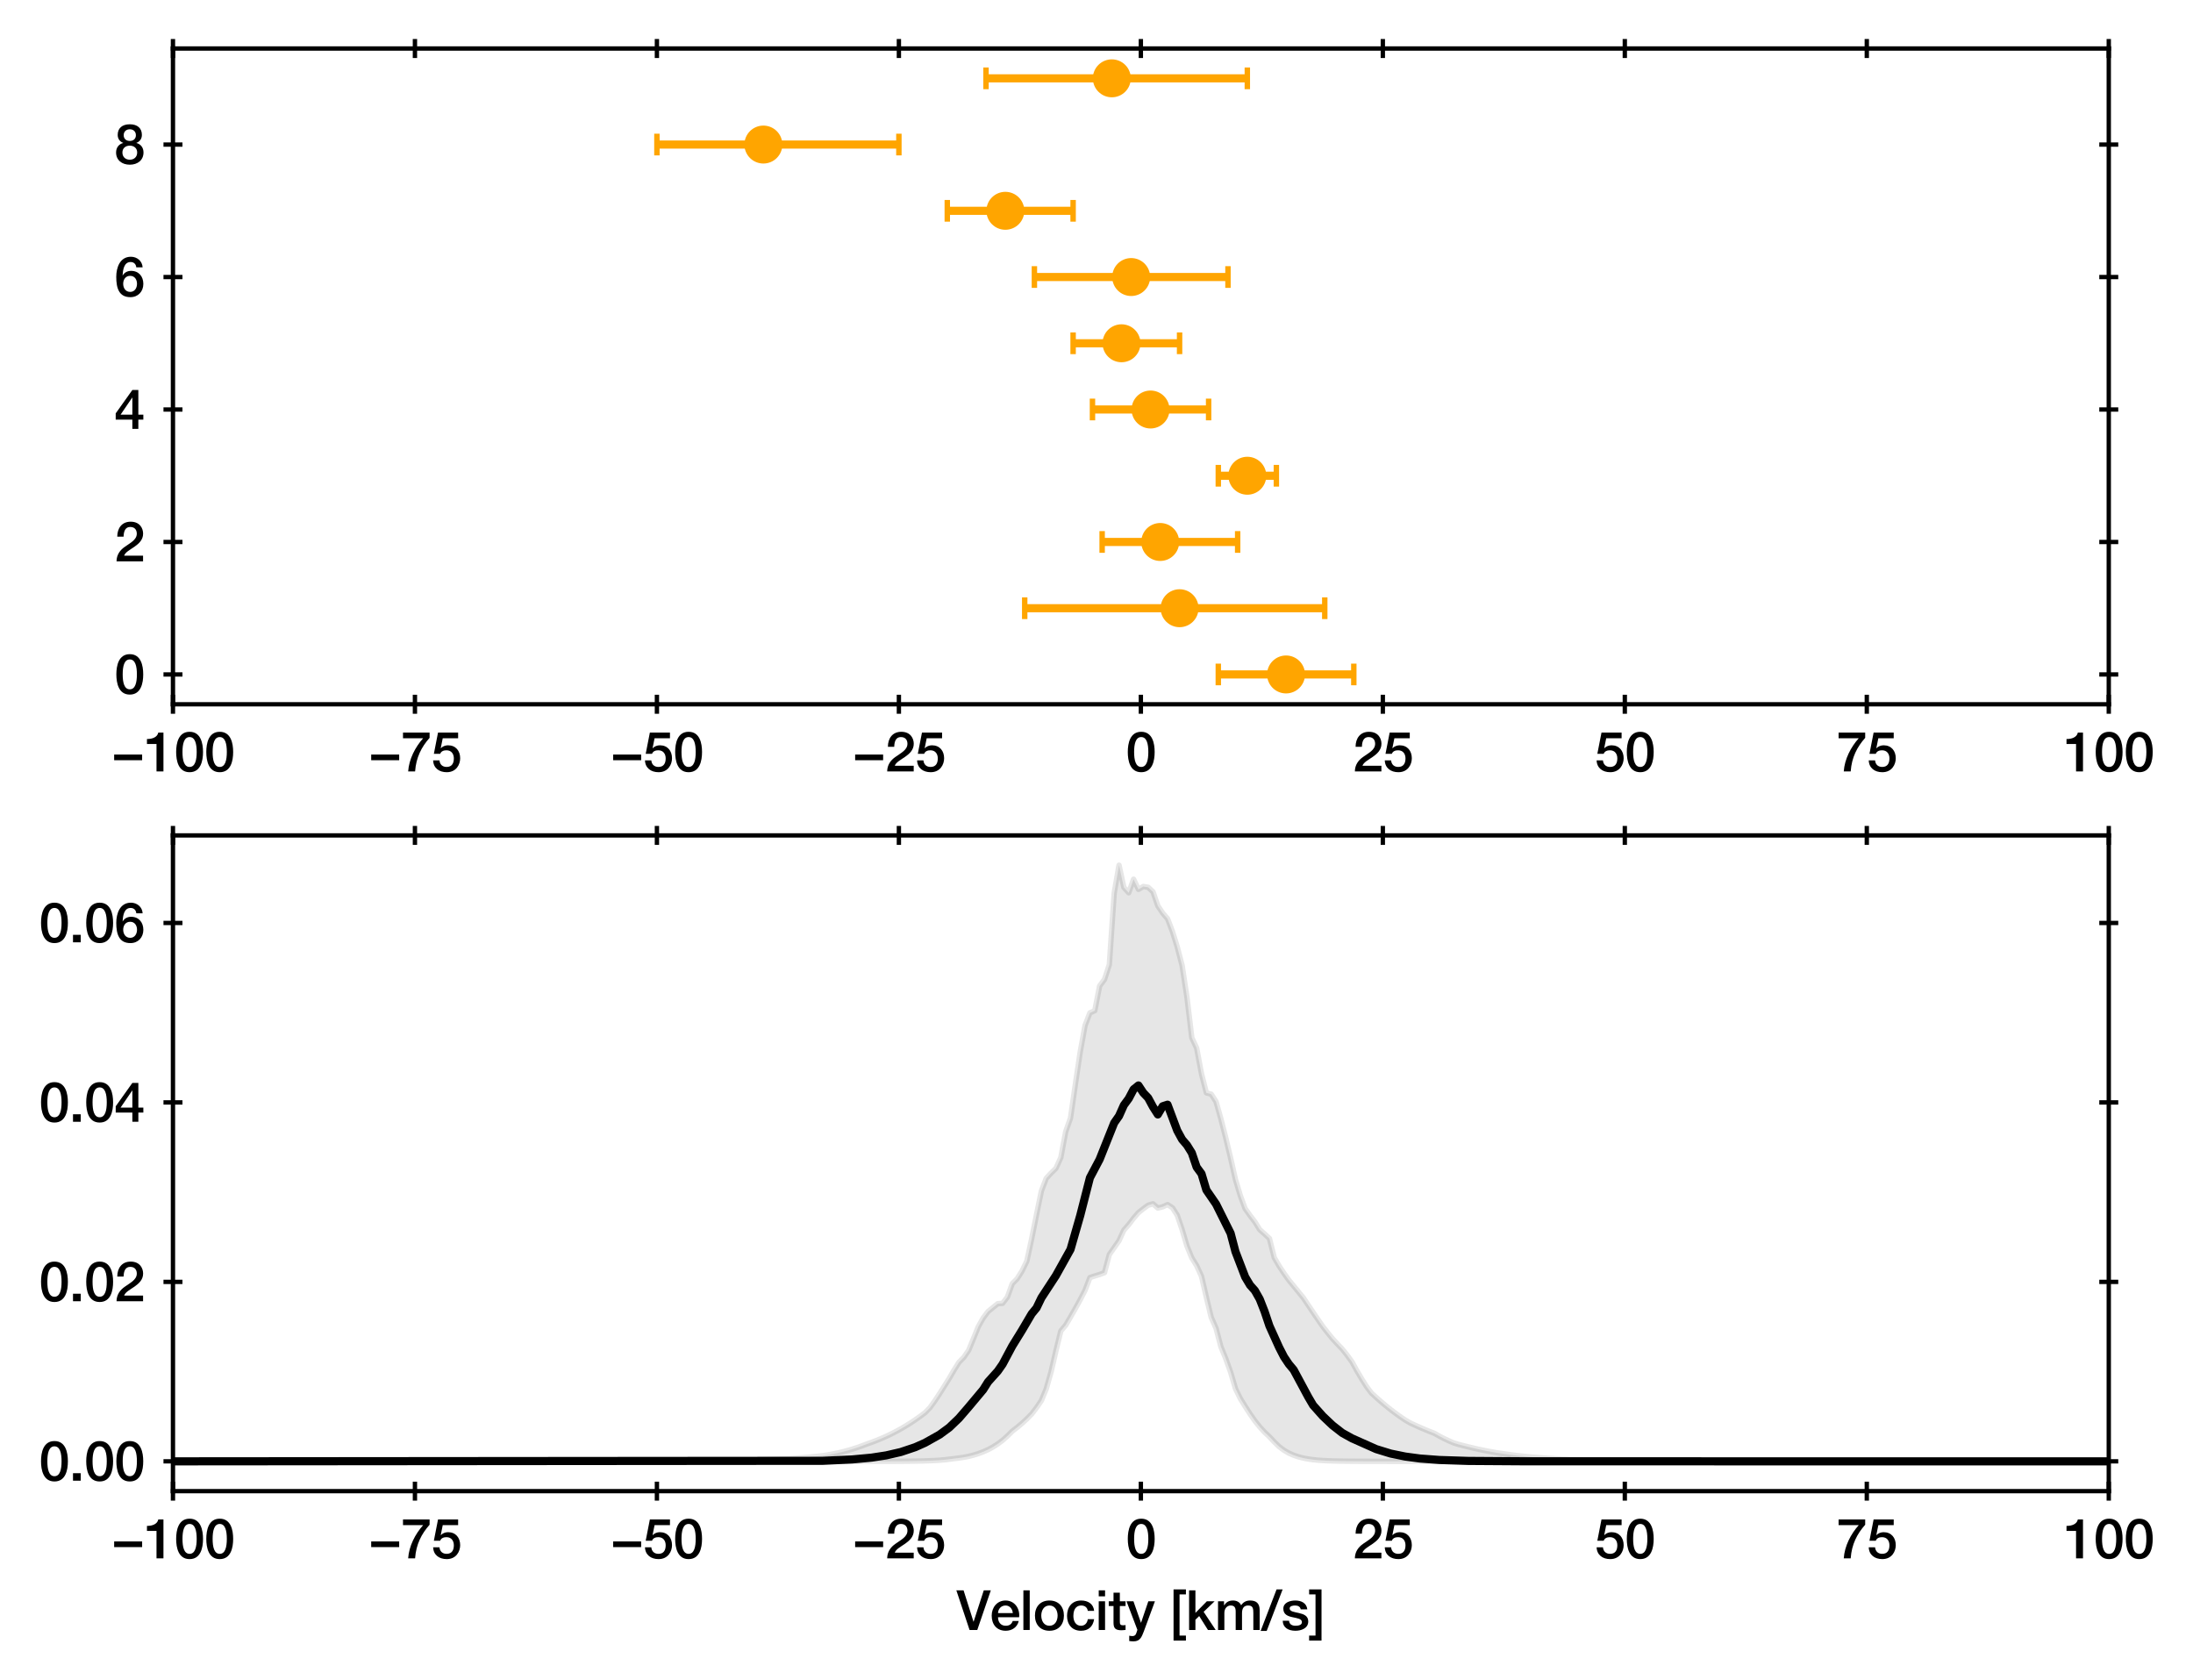 <?xml version="1.0" encoding="utf-8" standalone="no"?>
<!DOCTYPE svg PUBLIC "-//W3C//DTD SVG 1.1//EN"
  "http://www.w3.org/Graphics/SVG/1.1/DTD/svg11.dtd">
<svg height="309.921pt" version="1.1" viewBox="0 0 404.567 309.921" width="404.567pt" xmlns="http://www.w3.org/2000/svg" xmlns:xlink="http://www.w3.org/1999/xlink">
 <defs>
  <style type="text/css">*{stroke-linecap:butt;stroke-linejoin:round;}</style>
 </defs>
 <g id="figure_1">
  <g id="patch_1">
   <path d="M 0 309.921 
L 404.567 309.921 
L 404.567 0 
L 0 0 
z
" style="fill:#ffffff;"/>
  </g>
  <g id="axes_1">
   <g id="patch_2">
    <path d="M 31.908 129.91 
L 389.028 129.91 
L 389.028 8.95 
L 31.908 8.95 
z
" style="fill:#ffffff;"/>
   </g>
   <g id="matplotlib.axis_1">
    <g id="xtick_1">
     <g id="line2d_1">
      <defs>
       <path d="M 0 1.75 
L 0 -1.75 
" id="mb18664a574" style="stroke:#000000;stroke-width:0.8;"/>
      </defs>
      <g>
       <use style="stroke:#000000;stroke-width:0.8;" x="31.908" xlink:href="#mb18664a574" y="129.91"/>
      </g>
     </g>
     <g id="line2d_2">
      <g>
       <use style="stroke:#000000;stroke-width:0.8;" x="31.908" xlink:href="#mb18664a574" y="8.95"/>
      </g>
     </g>
     <g id="text_1">
      <!-- −100 -->
      <g transform="translate(20.569 142.301)scale(0.1 -0.1)">
       <defs>
        <path d="M 3533 1293 
L 3533 1946 
L 307 1946 
L 307 1293 
L 3533 1293 
z
" id="HelveticaNeue-Medium-2212" transform="scale(0.016)"/>
        <path d="M 339 3162 
L 1440 3162 
L 1440 0 
L 2240 0 
L 2240 4480 
L 1645 4480 
C 1536 3942 954 3731 339 3738 
L 339 3162 
z
" id="HelveticaNeue-Medium-31" transform="scale(0.016)"/>
        <path d="M 1779 518 
C 1139 518 960 1306 960 2240 
C 960 3174 1139 3962 1779 3962 
C 2419 3962 2598 3174 2598 2240 
C 2598 1306 2419 518 1779 518 
z
M 1779 4570 
C 493 4570 230 3258 230 2240 
C 230 1222 493 -90 1779 -90 
C 3066 -90 3328 1222 3328 2240 
C 3328 3258 3066 4570 1779 4570 
z
" id="HelveticaNeue-Medium-30" transform="scale(0.016)"/>
       </defs>
       <use xlink:href="#HelveticaNeue-Medium-2212"/>
       <use x="60" xlink:href="#HelveticaNeue-Medium-31"/>
       <use x="115.6" xlink:href="#HelveticaNeue-Medium-30"/>
       <use x="171.2" xlink:href="#HelveticaNeue-Medium-30"/>
      </g>
     </g>
    </g>
    <g id="xtick_2">
     <g id="line2d_3">
      <g>
       <use style="stroke:#000000;stroke-width:0.8;" x="76.548" xlink:href="#mb18664a574" y="129.91"/>
      </g>
     </g>
     <g id="line2d_4">
      <g>
       <use style="stroke:#000000;stroke-width:0.8;" x="76.548" xlink:href="#mb18664a574" y="8.95"/>
      </g>
     </g>
     <g id="text_2">
      <!-- −75 -->
      <g transform="translate(67.988 142.301)scale(0.1 -0.1)">
       <defs>
        <path d="M 224 3827 
L 2547 3827 
C 1626 2790 915 1414 819 0 
L 1619 0 
C 1734 1619 2355 2816 3290 3872 
L 3290 4480 
L 224 4480 
L 224 3827 
z
" id="HelveticaNeue-Medium-37" transform="scale(0.016)"/>
        <path d="M 307 2029 
L 1037 2029 
C 1152 2342 1453 2438 1760 2438 
C 2349 2438 2611 1997 2611 1504 
C 2611 960 2400 518 1779 518 
C 1306 518 998 794 954 1274 
L 224 1274 
C 256 378 928 -90 1792 -90 
C 2893 -90 3341 800 3341 1517 
C 3341 2374 2829 3014 1939 3014 
C 1638 3014 1312 2893 1114 2675 
L 1101 2688 
L 1331 3827 
L 3104 3827 
L 3104 4480 
L 787 4480 
L 307 2029 
z
" id="HelveticaNeue-Medium-35" transform="scale(0.016)"/>
       </defs>
       <use xlink:href="#HelveticaNeue-Medium-2212"/>
       <use x="60" xlink:href="#HelveticaNeue-Medium-37"/>
       <use x="115.6" xlink:href="#HelveticaNeue-Medium-35"/>
      </g>
     </g>
    </g>
    <g id="xtick_3">
     <g id="line2d_5">
      <g>
       <use style="stroke:#000000;stroke-width:0.8;" x="121.188" xlink:href="#mb18664a574" y="129.91"/>
      </g>
     </g>
     <g id="line2d_6">
      <g>
       <use style="stroke:#000000;stroke-width:0.8;" x="121.188" xlink:href="#mb18664a574" y="8.95"/>
      </g>
     </g>
     <g id="text_3">
      <!-- −50 -->
      <g transform="translate(112.628 142.301)scale(0.1 -0.1)">
       <use xlink:href="#HelveticaNeue-Medium-2212"/>
       <use x="60" xlink:href="#HelveticaNeue-Medium-35"/>
       <use x="115.6" xlink:href="#HelveticaNeue-Medium-30"/>
      </g>
     </g>
    </g>
    <g id="xtick_4">
     <g id="line2d_7">
      <g>
       <use style="stroke:#000000;stroke-width:0.8;" x="165.828" xlink:href="#mb18664a574" y="129.91"/>
      </g>
     </g>
     <g id="line2d_8">
      <g>
       <use style="stroke:#000000;stroke-width:0.8;" x="165.828" xlink:href="#mb18664a574" y="8.95"/>
      </g>
     </g>
     <g id="text_4">
      <!-- −25 -->
      <g transform="translate(157.268 142.301)scale(0.1 -0.1)">
       <defs>
        <path d="M 3309 653 
L 1126 653 
C 1254 1050 1798 1325 2317 1683 
C 2829 2042 3315 2483 3315 3194 
C 3315 3770 2970 4570 1875 4570 
C 877 4570 333 3834 333 2842 
L 1062 2842 
C 1082 3469 1254 3962 1830 3962 
C 2458 3962 2592 3488 2586 3168 
C 2573 2470 1818 2118 1235 1696 
C 634 1293 256 736 250 0 
L 3309 0 
L 3309 653 
z
" id="HelveticaNeue-Medium-32" transform="scale(0.016)"/>
       </defs>
       <use xlink:href="#HelveticaNeue-Medium-2212"/>
       <use x="60" xlink:href="#HelveticaNeue-Medium-32"/>
       <use x="115.6" xlink:href="#HelveticaNeue-Medium-35"/>
      </g>
     </g>
    </g>
    <g id="xtick_5">
     <g id="line2d_9">
      <g>
       <use style="stroke:#000000;stroke-width:0.8;" x="210.468" xlink:href="#mb18664a574" y="129.91"/>
      </g>
     </g>
     <g id="line2d_10">
      <g>
       <use style="stroke:#000000;stroke-width:0.8;" x="210.468" xlink:href="#mb18664a574" y="8.95"/>
      </g>
     </g>
     <g id="text_5">
      <!-- 0 -->
      <g transform="translate(207.688 142.301)scale(0.1 -0.1)">
       <use xlink:href="#HelveticaNeue-Medium-30"/>
      </g>
     </g>
    </g>
    <g id="xtick_6">
     <g id="line2d_11">
      <g>
       <use style="stroke:#000000;stroke-width:0.8;" x="255.108" xlink:href="#mb18664a574" y="129.91"/>
      </g>
     </g>
     <g id="line2d_12">
      <g>
       <use style="stroke:#000000;stroke-width:0.8;" x="255.108" xlink:href="#mb18664a574" y="8.95"/>
      </g>
     </g>
     <g id="text_6">
      <!-- 25 -->
      <g transform="translate(249.548 142.301)scale(0.1 -0.1)">
       <use xlink:href="#HelveticaNeue-Medium-32"/>
       <use x="55.6" xlink:href="#HelveticaNeue-Medium-35"/>
      </g>
     </g>
    </g>
    <g id="xtick_7">
     <g id="line2d_13">
      <g>
       <use style="stroke:#000000;stroke-width:0.8;" x="299.748" xlink:href="#mb18664a574" y="129.91"/>
      </g>
     </g>
     <g id="line2d_14">
      <g>
       <use style="stroke:#000000;stroke-width:0.8;" x="299.748" xlink:href="#mb18664a574" y="8.95"/>
      </g>
     </g>
     <g id="text_7">
      <!-- 50 -->
      <g transform="translate(294.188 142.301)scale(0.1 -0.1)">
       <use xlink:href="#HelveticaNeue-Medium-35"/>
       <use x="55.6" xlink:href="#HelveticaNeue-Medium-30"/>
      </g>
     </g>
    </g>
    <g id="xtick_8">
     <g id="line2d_15">
      <g>
       <use style="stroke:#000000;stroke-width:0.8;" x="344.388" xlink:href="#mb18664a574" y="129.91"/>
      </g>
     </g>
     <g id="line2d_16">
      <g>
       <use style="stroke:#000000;stroke-width:0.8;" x="344.388" xlink:href="#mb18664a574" y="8.95"/>
      </g>
     </g>
     <g id="text_8">
      <!-- 75 -->
      <g transform="translate(338.828 142.301)scale(0.1 -0.1)">
       <use xlink:href="#HelveticaNeue-Medium-37"/>
       <use x="55.6" xlink:href="#HelveticaNeue-Medium-35"/>
      </g>
     </g>
    </g>
    <g id="xtick_9">
     <g id="line2d_17">
      <g>
       <use style="stroke:#000000;stroke-width:0.8;" x="389.028" xlink:href="#mb18664a574" y="129.91"/>
      </g>
     </g>
     <g id="line2d_18">
      <g>
       <use style="stroke:#000000;stroke-width:0.8;" x="389.028" xlink:href="#mb18664a574" y="8.95"/>
      </g>
     </g>
     <g id="text_9">
      <!-- 100 -->
      <g transform="translate(380.689 142.301)scale(0.1 -0.1)">
       <use xlink:href="#HelveticaNeue-Medium-31"/>
       <use x="55.6" xlink:href="#HelveticaNeue-Medium-30"/>
       <use x="111.2" xlink:href="#HelveticaNeue-Medium-30"/>
      </g>
     </g>
    </g>
   </g>
   <g id="matplotlib.axis_2">
    <g id="ytick_1">
     <g id="line2d_19">
      <defs>
       <path d="M 1.75 0 
L -1.75 -0 
" id="m6373a10cd6" style="stroke:#000000;stroke-width:0.8;"/>
      </defs>
      <g>
       <use style="stroke:#000000;stroke-width:0.8;" x="31.908" xlink:href="#m6373a10cd6" y="124.412"/>
      </g>
     </g>
     <g id="line2d_20">
      <g>
       <use style="stroke:#000000;stroke-width:0.8;" x="389.028" xlink:href="#m6373a10cd6" y="124.412"/>
      </g>
     </g>
     <g id="text_10">
      <!-- 0 -->
      <g transform="translate(21.098 127.982)scale(0.1 -0.1)">
       <use xlink:href="#HelveticaNeue-Medium-30"/>
      </g>
     </g>
    </g>
    <g id="ytick_2">
     <g id="line2d_21">
      <g>
       <use style="stroke:#000000;stroke-width:0.8;" x="31.908" xlink:href="#m6373a10cd6" y="99.975"/>
      </g>
     </g>
     <g id="line2d_22">
      <g>
       <use style="stroke:#000000;stroke-width:0.8;" x="389.028" xlink:href="#m6373a10cd6" y="99.975"/>
      </g>
     </g>
     <g id="text_11">
      <!-- 2 -->
      <g transform="translate(21.098 103.546)scale(0.1 -0.1)">
       <use xlink:href="#HelveticaNeue-Medium-32"/>
      </g>
     </g>
    </g>
    <g id="ytick_3">
     <g id="line2d_23">
      <g>
       <use style="stroke:#000000;stroke-width:0.8;" x="31.908" xlink:href="#m6373a10cd6" y="75.539"/>
      </g>
     </g>
     <g id="line2d_24">
      <g>
       <use style="stroke:#000000;stroke-width:0.8;" x="389.028" xlink:href="#m6373a10cd6" y="75.539"/>
      </g>
     </g>
     <g id="text_12">
      <!-- 4 -->
      <g transform="translate(21.098 79.109)scale(0.1 -0.1)">
       <defs>
        <path d="M 3341 1638 
L 2765 1638 
L 2765 4480 
L 2074 4480 
L 154 1786 
L 154 1062 
L 2074 1062 
L 2074 0 
L 2765 0 
L 2765 1062 
L 3341 1062 
L 3341 1638 
z
M 2061 3610 
L 2074 3610 
L 2074 1638 
L 717 1638 
L 2061 3610 
z
" id="HelveticaNeue-Medium-34" transform="scale(0.016)"/>
       </defs>
       <use xlink:href="#HelveticaNeue-Medium-34"/>
      </g>
     </g>
    </g>
    <g id="ytick_4">
     <g id="line2d_25">
      <g>
       <use style="stroke:#000000;stroke-width:0.8;" x="31.908" xlink:href="#m6373a10cd6" y="51.103"/>
      </g>
     </g>
     <g id="line2d_26">
      <g>
       <use style="stroke:#000000;stroke-width:0.8;" x="389.028" xlink:href="#m6373a10cd6" y="51.103"/>
      </g>
     </g>
     <g id="text_13">
      <!-- 6 -->
      <g transform="translate(21.098 54.673)scale(0.1 -0.1)">
       <defs>
        <path d="M 1824 518 
C 1293 518 1018 966 1018 1453 
C 1018 1946 1293 2368 1824 2368 
C 2349 2368 2611 1933 2611 1453 
C 2611 973 2349 518 1824 518 
z
M 3258 3347 
C 3219 4077 2618 4570 1907 4570 
C 640 4570 218 3322 218 2253 
C 218 947 531 -90 1850 -90 
C 2746 -90 3341 570 3341 1440 
C 3341 2298 2816 2944 1926 2944 
C 1530 2944 1158 2765 960 2413 
L 947 2426 
C 992 3014 1082 3962 1875 3962 
C 2253 3962 2496 3712 2528 3347 
L 3258 3347 
z
" id="HelveticaNeue-Medium-36" transform="scale(0.016)"/>
       </defs>
       <use xlink:href="#HelveticaNeue-Medium-36"/>
      </g>
     </g>
    </g>
    <g id="ytick_5">
     <g id="line2d_27">
      <g>
       <use style="stroke:#000000;stroke-width:0.8;" x="31.908" xlink:href="#m6373a10cd6" y="26.666"/>
      </g>
     </g>
     <g id="line2d_28">
      <g>
       <use style="stroke:#000000;stroke-width:0.8;" x="389.028" xlink:href="#m6373a10cd6" y="26.666"/>
      </g>
     </g>
     <g id="text_14">
      <!-- 8 -->
      <g transform="translate(21.098 30.237)scale(0.1 -0.1)">
       <defs>
        <path d="M 1779 486 
C 1293 486 928 794 928 1318 
C 928 1811 1293 2106 1779 2106 
C 2266 2106 2630 1811 2630 1318 
C 2630 794 2266 486 1779 486 
z
M 1779 -90 
C 2688 -90 3360 442 3360 1318 
C 3360 1882 3040 2285 2541 2413 
L 2541 2426 
C 2944 2579 3174 2912 3174 3347 
C 3174 4109 2669 4570 1779 4570 
C 890 4570 384 4109 384 3347 
C 384 2912 614 2579 1018 2426 
L 1018 2413 
C 518 2285 198 1882 198 1318 
C 198 442 870 -90 1779 -90 
z
M 1779 3994 
C 2170 3994 2483 3750 2483 3309 
C 2483 2886 2182 2650 1779 2650 
C 1376 2650 1075 2886 1075 3309 
C 1075 3750 1389 3994 1779 3994 
z
" id="HelveticaNeue-Medium-38" transform="scale(0.016)"/>
       </defs>
       <use xlink:href="#HelveticaNeue-Medium-38"/>
      </g>
     </g>
    </g>
   </g>
   <g id="LineCollection_1">
    <path clip-path="url(#p41c95002a6)" d="M 224.753 124.412 
L 249.751 124.412 
" style="fill:none;stroke:#ffa500;stroke-width:1.5;"/>
    <path clip-path="url(#p41c95002a6)" d="M 189.041 112.194 
L 244.394 112.194 
" style="fill:none;stroke:#ffa500;stroke-width:1.5;"/>
    <path clip-path="url(#p41c95002a6)" d="M 203.325 99.975 
L 228.324 99.975 
" style="fill:none;stroke:#ffa500;stroke-width:1.5;"/>
    <path clip-path="url(#p41c95002a6)" d="M 224.753 87.757 
L 235.466 87.757 
" style="fill:none;stroke:#ffa500;stroke-width:1.5;"/>
    <path clip-path="url(#p41c95002a6)" d="M 201.54 75.539 
L 222.967 75.539 
" style="fill:none;stroke:#ffa500;stroke-width:1.5;"/>
    <path clip-path="url(#p41c95002a6)" d="M 197.969 63.321 
L 217.61 63.321 
" style="fill:none;stroke:#ffa500;stroke-width:1.5;"/>
    <path clip-path="url(#p41c95002a6)" d="M 190.826 51.103 
L 226.538 51.103 
" style="fill:none;stroke:#ffa500;stroke-width:1.5;"/>
    <path clip-path="url(#p41c95002a6)" d="M 174.756 38.885 
L 197.969 38.885 
" style="fill:none;stroke:#ffa500;stroke-width:1.5;"/>
    <path clip-path="url(#p41c95002a6)" d="M 121.188 26.666 
L 165.828 26.666 
" style="fill:none;stroke:#ffa500;stroke-width:1.5;"/>
    <path clip-path="url(#p41c95002a6)" d="M 181.898 14.448 
L 230.109 14.448 
" style="fill:none;stroke:#ffa500;stroke-width:1.5;"/>
   </g>
   <g id="line2d_29">
    <defs>
     <path d="M 0 2 
L 0 -2 
" id="m79d1405010" style="stroke:#ffa500;"/>
    </defs>
    <g clip-path="url(#p41c95002a6)">
     <use style="fill:#ffa500;stroke:#ffa500;" x="224.753" xlink:href="#m79d1405010" y="124.412"/>
     <use style="fill:#ffa500;stroke:#ffa500;" x="189.041" xlink:href="#m79d1405010" y="112.194"/>
     <use style="fill:#ffa500;stroke:#ffa500;" x="203.325" xlink:href="#m79d1405010" y="99.975"/>
     <use style="fill:#ffa500;stroke:#ffa500;" x="224.753" xlink:href="#m79d1405010" y="87.757"/>
     <use style="fill:#ffa500;stroke:#ffa500;" x="201.54" xlink:href="#m79d1405010" y="75.539"/>
     <use style="fill:#ffa500;stroke:#ffa500;" x="197.969" xlink:href="#m79d1405010" y="63.321"/>
     <use style="fill:#ffa500;stroke:#ffa500;" x="190.826" xlink:href="#m79d1405010" y="51.103"/>
     <use style="fill:#ffa500;stroke:#ffa500;" x="174.756" xlink:href="#m79d1405010" y="38.885"/>
     <use style="fill:#ffa500;stroke:#ffa500;" x="121.188" xlink:href="#m79d1405010" y="26.666"/>
     <use style="fill:#ffa500;stroke:#ffa500;" x="181.898" xlink:href="#m79d1405010" y="14.448"/>
    </g>
   </g>
   <g id="line2d_30">
    <g clip-path="url(#p41c95002a6)">
     <use style="fill:#ffa500;stroke:#ffa500;" x="249.751" xlink:href="#m79d1405010" y="124.412"/>
     <use style="fill:#ffa500;stroke:#ffa500;" x="244.394" xlink:href="#m79d1405010" y="112.194"/>
     <use style="fill:#ffa500;stroke:#ffa500;" x="228.324" xlink:href="#m79d1405010" y="99.975"/>
     <use style="fill:#ffa500;stroke:#ffa500;" x="235.466" xlink:href="#m79d1405010" y="87.757"/>
     <use style="fill:#ffa500;stroke:#ffa500;" x="222.967" xlink:href="#m79d1405010" y="75.539"/>
     <use style="fill:#ffa500;stroke:#ffa500;" x="217.61" xlink:href="#m79d1405010" y="63.321"/>
     <use style="fill:#ffa500;stroke:#ffa500;" x="226.538" xlink:href="#m79d1405010" y="51.103"/>
     <use style="fill:#ffa500;stroke:#ffa500;" x="197.969" xlink:href="#m79d1405010" y="38.885"/>
     <use style="fill:#ffa500;stroke:#ffa500;" x="165.828" xlink:href="#m79d1405010" y="26.666"/>
     <use style="fill:#ffa500;stroke:#ffa500;" x="230.109" xlink:href="#m79d1405010" y="14.448"/>
    </g>
   </g>
   <g id="line2d_31">
    <defs>
     <path d="M 0 3 
C 0.796 3 1.559 2.684 2.121 2.121 
C 2.684 1.559 3 0.796 3 0 
C 3 -0.796 2.684 -1.559 2.121 -2.121 
C 1.559 -2.684 0.796 -3 0 -3 
C -0.796 -3 -1.559 -2.684 -2.121 -2.121 
C -2.684 -1.559 -3 -0.796 -3 0 
C -3 0.796 -2.684 1.559 -2.121 2.121 
C -1.559 2.684 -0.796 3 0 3 
z
" id="m346b9bd145" style="stroke:#ffa500;"/>
    </defs>
    <g clip-path="url(#p41c95002a6)">
     <use style="fill:#ffa500;stroke:#ffa500;" x="237.252" xlink:href="#m346b9bd145" y="124.412"/>
     <use style="fill:#ffa500;stroke:#ffa500;" x="217.61" xlink:href="#m346b9bd145" y="112.194"/>
     <use style="fill:#ffa500;stroke:#ffa500;" x="214.039" xlink:href="#m346b9bd145" y="99.975"/>
     <use style="fill:#ffa500;stroke:#ffa500;" x="230.109" xlink:href="#m346b9bd145" y="87.757"/>
     <use style="fill:#ffa500;stroke:#ffa500;" x="212.253" xlink:href="#m346b9bd145" y="75.539"/>
     <use style="fill:#ffa500;stroke:#ffa500;" x="206.897" xlink:href="#m346b9bd145" y="63.321"/>
     <use style="fill:#ffa500;stroke:#ffa500;" x="208.682" xlink:href="#m346b9bd145" y="51.103"/>
     <use style="fill:#ffa500;stroke:#ffa500;" x="185.469" xlink:href="#m346b9bd145" y="38.885"/>
     <use style="fill:#ffa500;stroke:#ffa500;" x="140.829" xlink:href="#m346b9bd145" y="26.666"/>
     <use style="fill:#ffa500;stroke:#ffa500;" x="205.111" xlink:href="#m346b9bd145" y="14.448"/>
    </g>
   </g>
   <g id="patch_3">
    <path d="M 31.908 129.91 
L 31.908 8.95 
" style="fill:none;stroke:#000000;stroke-linecap:square;stroke-linejoin:miter;stroke-width:0.8;"/>
   </g>
   <g id="patch_4">
    <path d="M 389.028 129.91 
L 389.028 8.95 
" style="fill:none;stroke:#000000;stroke-linecap:square;stroke-linejoin:miter;stroke-width:0.8;"/>
   </g>
   <g id="patch_5">
    <path d="M 31.908 129.91 
L 389.028 129.91 
" style="fill:none;stroke:#000000;stroke-linecap:square;stroke-linejoin:miter;stroke-width:0.8;"/>
   </g>
   <g id="patch_6">
    <path d="M 31.908 8.95 
L 389.028 8.95 
" style="fill:none;stroke:#000000;stroke-linecap:square;stroke-linejoin:miter;stroke-width:0.8;"/>
   </g>
  </g>
  <g id="axes_2">
   <g id="patch_7">
    <path d="M 31.908 275.062 
L 389.028 275.062 
L 389.028 154.102 
L 31.908 154.102 
z
" style="fill:#ffffff;"/>
   </g>
   <g id="PolyCollection_1">
    <defs>
     <path d="M 31.908 -40.358 
L 31.908 -40.358 
L 32.803 -40.358 
L 33.698 -40.358 
L 34.593 -40.358 
L 35.488 -40.358 
L 36.383 -40.358 
L 37.278 -40.358 
L 38.173 -40.358 
L 39.068 -40.358 
L 39.963 -40.358 
L 40.858 -40.358 
L 41.753 -40.358 
L 42.648 -40.358 
L 43.543 -40.358 
L 44.438 -40.358 
L 45.333 -40.358 
L 46.228 -40.358 
L 47.123 -40.358 
L 48.018 -40.358 
L 48.914 -40.358 
L 49.809 -40.358 
L 50.704 -40.358 
L 51.599 -40.358 
L 52.494 -40.358 
L 53.389 -40.358 
L 54.284 -40.358 
L 55.179 -40.358 
L 56.074 -40.358 
L 56.969 -40.358 
L 57.864 -40.358 
L 58.759 -40.358 
L 59.654 -40.358 
L 60.549 -40.358 
L 61.444 -40.358 
L 62.339 -40.358 
L 63.234 -40.358 
L 64.129 -40.358 
L 65.024 -40.358 
L 65.919 -40.358 
L 66.814 -40.358 
L 67.709 -40.358 
L 68.604 -40.358 
L 69.499 -40.358 
L 70.394 -40.358 
L 71.289 -40.358 
L 72.185 -40.358 
L 73.08 -40.358 
L 73.975 -40.358 
L 74.87 -40.358 
L 75.765 -40.358 
L 76.66 -40.358 
L 77.555 -40.358 
L 78.45 -40.358 
L 79.345 -40.358 
L 80.24 -40.358 
L 81.135 -40.358 
L 82.03 -40.358 
L 82.925 -40.358 
L 83.82 -40.358 
L 84.715 -40.358 
L 85.61 -40.358 
L 86.505 -40.358 
L 87.4 -40.358 
L 88.295 -40.358 
L 89.19 -40.358 
L 90.085 -40.358 
L 90.98 -40.358 
L 91.875 -40.358 
L 92.77 -40.358 
L 93.665 -40.358 
L 94.56 -40.358 
L 95.455 -40.358 
L 96.351 -40.358 
L 97.246 -40.358 
L 98.141 -40.358 
L 99.036 -40.358 
L 99.931 -40.358 
L 100.826 -40.358 
L 101.721 -40.358 
L 102.616 -40.358 
L 103.511 -40.358 
L 104.406 -40.358 
L 105.301 -40.358 
L 106.196 -40.358 
L 107.091 -40.358 
L 107.986 -40.358 
L 108.881 -40.358 
L 109.776 -40.358 
L 110.671 -40.358 
L 111.566 -40.358 
L 112.461 -40.358 
L 113.356 -40.358 
L 114.251 -40.358 
L 115.146 -40.358 
L 116.041 -40.358 
L 116.936 -40.358 
L 117.831 -40.358 
L 118.726 -40.358 
L 119.621 -40.358 
L 120.517 -40.358 
L 121.412 -40.358 
L 122.307 -40.358 
L 123.202 -40.358 
L 124.097 -40.358 
L 124.992 -40.358 
L 125.887 -40.358 
L 126.782 -40.358 
L 127.677 -40.358 
L 128.572 -40.358 
L 129.467 -40.358 
L 130.362 -40.358 
L 131.257 -40.358 
L 132.152 -40.358 
L 133.047 -40.358 
L 133.942 -40.358 
L 134.837 -40.358 
L 135.732 -40.358 
L 136.627 -40.358 
L 137.522 -40.358 
L 138.417 -40.358 
L 139.312 -40.358 
L 140.207 -40.358 
L 141.102 -40.358 
L 141.997 -40.358 
L 142.892 -40.358 
L 143.788 -40.358 
L 144.683 -40.358 
L 145.578 -40.358 
L 146.473 -40.358 
L 147.368 -40.358 
L 148.263 -40.358 
L 149.158 -40.358 
L 150.053 -40.358 
L 150.948 -40.358 
L 151.843 -40.358 
L 152.738 -40.358 
L 153.633 -40.358 
L 154.528 -40.358 
L 155.423 -40.358 
L 156.318 -40.358 
L 157.213 -40.358 
L 158.108 -40.358 
L 159.003 -40.358 
L 159.898 -40.359 
L 160.793 -40.359 
L 161.688 -40.36 
L 162.583 -40.361 
L 163.478 -40.363 
L 164.373 -40.366 
L 165.268 -40.37 
L 166.163 -40.375 
L 167.058 -40.382 
L 167.954 -40.392 
L 168.849 -40.404 
L 169.744 -40.421 
L 170.639 -40.443 
L 171.534 -40.473 
L 172.429 -40.512 
L 173.324 -40.568 
L 174.219 -40.646 
L 175.114 -40.749 
L 176.009 -40.861 
L 176.904 -40.972 
L 177.799 -41.104 
L 178.694 -41.278 
L 179.589 -41.505 
L 180.484 -41.782 
L 181.379 -42.116 
L 182.274 -42.518 
L 183.169 -42.998 
L 184.064 -43.567 
L 184.959 -44.239 
L 185.854 -45.027 
L 186.749 -45.926 
L 187.644 -46.614 
L 188.539 -47.367 
L 189.434 -48.19 
L 190.329 -49.096 
L 191.225 -50.266 
L 192.12 -51.579 
L 193.015 -53.739 
L 193.91 -56.895 
L 194.805 -60.759 
L 195.7 -64.409 
L 196.595 -65.466 
L 197.49 -66.982 
L 198.385 -68.556 
L 199.28 -70.182 
L 200.175 -71.916 
L 201.07 -74.259 
L 201.965 -74.559 
L 202.86 -74.826 
L 203.755 -75.159 
L 204.65 -78.51 
L 205.545 -79.778 
L 206.44 -81.067 
L 207.335 -83.017 
L 208.23 -84.028 
L 209.125 -85.203 
L 210.02 -86.243 
L 210.915 -86.95 
L 211.81 -87.6 
L 212.705 -87.864 
L 213.6 -87.083 
L 214.495 -87.308 
L 215.391 -87.719 
L 216.286 -87.144 
L 217.181 -85.753 
L 218.076 -83.114 
L 218.971 -80.077 
L 219.866 -77.894 
L 220.761 -76.453 
L 221.656 -74.494 
L 222.551 -70.617 
L 223.446 -66.925 
L 224.341 -64.894 
L 225.236 -61.49 
L 226.131 -59.303 
L 227.026 -56.815 
L 227.921 -53.768 
L 228.816 -51.942 
L 229.711 -50.499 
L 230.606 -49.11 
L 231.501 -47.832 
L 232.396 -46.713 
L 233.291 -45.739 
L 234.186 -44.897 
L 235.081 -43.935 
L 235.976 -43.074 
L 236.871 -42.4 
L 237.766 -41.881 
L 238.661 -41.484 
L 239.557 -41.183 
L 240.452 -40.957 
L 241.347 -40.788 
L 242.242 -40.664 
L 243.137 -40.574 
L 244.032 -40.509 
L 244.927 -40.465 
L 245.822 -40.435 
L 246.717 -40.412 
L 247.612 -40.396 
L 248.507 -40.385 
L 249.402 -40.377 
L 250.297 -40.371 
L 251.192 -40.367 
L 252.087 -40.364 
L 252.982 -40.362 
L 253.877 -40.36 
L 254.772 -40.36 
L 255.667 -40.359 
L 256.562 -40.358 
L 257.457 -40.358 
L 258.352 -40.358 
L 259.247 -40.358 
L 260.142 -40.358 
L 261.037 -40.358 
L 261.932 -40.358 
L 262.828 -40.358 
L 263.723 -40.358 
L 264.618 -40.358 
L 265.513 -40.358 
L 266.408 -40.358 
L 267.303 -40.358 
L 268.198 -40.358 
L 269.093 -40.358 
L 269.988 -40.358 
L 270.883 -40.358 
L 271.778 -40.358 
L 272.673 -40.358 
L 273.568 -40.358 
L 274.463 -40.358 
L 275.358 -40.358 
L 276.253 -40.358 
L 277.148 -40.358 
L 278.043 -40.358 
L 278.938 -40.358 
L 279.833 -40.358 
L 280.728 -40.358 
L 281.623 -40.358 
L 282.518 -40.358 
L 283.413 -40.358 
L 284.308 -40.358 
L 285.203 -40.358 
L 286.098 -40.358 
L 286.994 -40.358 
L 287.889 -40.358 
L 288.784 -40.358 
L 289.679 -40.358 
L 290.574 -40.358 
L 291.469 -40.358 
L 292.364 -40.358 
L 293.259 -40.358 
L 294.154 -40.358 
L 295.049 -40.358 
L 295.944 -40.358 
L 296.839 -40.358 
L 297.734 -40.358 
L 298.629 -40.358 
L 299.524 -40.358 
L 300.419 -40.358 
L 301.314 -40.358 
L 302.209 -40.358 
L 303.104 -40.358 
L 303.999 -40.358 
L 304.894 -40.358 
L 305.789 -40.358 
L 306.684 -40.358 
L 307.579 -40.358 
L 308.474 -40.358 
L 309.369 -40.358 
L 310.265 -40.358 
L 311.16 -40.358 
L 312.055 -40.358 
L 312.95 -40.358 
L 313.845 -40.358 
L 314.74 -40.358 
L 315.635 -40.358 
L 316.53 -40.358 
L 317.425 -40.358 
L 318.32 -40.358 
L 319.215 -40.358 
L 320.11 -40.358 
L 321.005 -40.358 
L 321.9 -40.358 
L 322.795 -40.358 
L 323.69 -40.358 
L 324.585 -40.358 
L 325.48 -40.358 
L 326.375 -40.358 
L 327.27 -40.358 
L 328.165 -40.358 
L 329.06 -40.358 
L 329.955 -40.358 
L 330.85 -40.358 
L 331.745 -40.358 
L 332.64 -40.358 
L 333.535 -40.358 
L 334.431 -40.358 
L 335.326 -40.358 
L 336.221 -40.358 
L 337.116 -40.358 
L 338.011 -40.358 
L 338.906 -40.358 
L 339.801 -40.358 
L 340.696 -40.358 
L 341.591 -40.358 
L 342.486 -40.358 
L 343.381 -40.358 
L 344.276 -40.358 
L 345.171 -40.358 
L 346.066 -40.358 
L 346.961 -40.358 
L 347.856 -40.358 
L 348.751 -40.358 
L 349.646 -40.358 
L 350.541 -40.358 
L 351.436 -40.358 
L 352.331 -40.358 
L 353.226 -40.358 
L 354.121 -40.358 
L 355.016 -40.358 
L 355.911 -40.358 
L 356.806 -40.358 
L 357.701 -40.358 
L 358.597 -40.358 
L 359.492 -40.358 
L 360.387 -40.358 
L 361.282 -40.358 
L 362.177 -40.358 
L 363.072 -40.358 
L 363.967 -40.358 
L 364.862 -40.358 
L 365.757 -40.358 
L 366.652 -40.358 
L 367.547 -40.358 
L 368.442 -40.358 
L 369.337 -40.358 
L 370.232 -40.358 
L 371.127 -40.358 
L 372.022 -40.358 
L 372.917 -40.358 
L 373.812 -40.358 
L 374.707 -40.358 
L 375.602 -40.358 
L 376.497 -40.358 
L 377.392 -40.358 
L 378.287 -40.358 
L 379.182 -40.358 
L 380.077 -40.358 
L 380.972 -40.358 
L 381.868 -40.358 
L 382.763 -40.358 
L 383.658 -40.358 
L 384.553 -40.358 
L 385.448 -40.358 
L 386.343 -40.358 
L 387.238 -40.358 
L 388.133 -40.358 
L 389.028 -40.358 
L 389.028 -40.358 
L 389.028 -40.358 
L 388.133 -40.358 
L 387.238 -40.358 
L 386.343 -40.358 
L 385.448 -40.358 
L 384.553 -40.358 
L 383.658 -40.358 
L 382.763 -40.358 
L 381.868 -40.358 
L 380.972 -40.358 
L 380.077 -40.358 
L 379.182 -40.358 
L 378.287 -40.358 
L 377.392 -40.358 
L 376.497 -40.358 
L 375.602 -40.358 
L 374.707 -40.358 
L 373.812 -40.358 
L 372.917 -40.358 
L 372.022 -40.358 
L 371.127 -40.358 
L 370.232 -40.358 
L 369.337 -40.358 
L 368.442 -40.358 
L 367.547 -40.358 
L 366.652 -40.358 
L 365.757 -40.358 
L 364.862 -40.358 
L 363.967 -40.358 
L 363.072 -40.358 
L 362.177 -40.358 
L 361.282 -40.358 
L 360.387 -40.358 
L 359.492 -40.358 
L 358.597 -40.358 
L 357.701 -40.358 
L 356.806 -40.358 
L 355.911 -40.358 
L 355.016 -40.358 
L 354.121 -40.358 
L 353.226 -40.358 
L 352.331 -40.358 
L 351.436 -40.358 
L 350.541 -40.358 
L 349.646 -40.358 
L 348.751 -40.358 
L 347.856 -40.358 
L 346.961 -40.358 
L 346.066 -40.358 
L 345.171 -40.358 
L 344.276 -40.358 
L 343.381 -40.358 
L 342.486 -40.358 
L 341.591 -40.358 
L 340.696 -40.358 
L 339.801 -40.358 
L 338.906 -40.358 
L 338.011 -40.358 
L 337.116 -40.358 
L 336.221 -40.358 
L 335.326 -40.358 
L 334.431 -40.358 
L 333.535 -40.358 
L 332.64 -40.358 
L 331.745 -40.358 
L 330.85 -40.358 
L 329.955 -40.358 
L 329.06 -40.358 
L 328.165 -40.358 
L 327.27 -40.359 
L 326.375 -40.359 
L 325.48 -40.359 
L 324.585 -40.359 
L 323.69 -40.359 
L 322.795 -40.36 
L 321.9 -40.36 
L 321.005 -40.361 
L 320.11 -40.361 
L 319.215 -40.362 
L 318.32 -40.363 
L 317.425 -40.364 
L 316.53 -40.365 
L 315.635 -40.366 
L 314.74 -40.367 
L 313.845 -40.369 
L 312.95 -40.371 
L 312.055 -40.373 
L 311.16 -40.375 
L 310.265 -40.378 
L 309.369 -40.381 
L 308.474 -40.385 
L 307.579 -40.39 
L 306.684 -40.395 
L 305.789 -40.4 
L 304.894 -40.407 
L 303.999 -40.414 
L 303.104 -40.423 
L 302.209 -40.433 
L 301.314 -40.444 
L 300.419 -40.456 
L 299.524 -40.47 
L 298.629 -40.486 
L 297.734 -40.503 
L 296.839 -40.521 
L 295.944 -40.541 
L 295.049 -40.563 
L 294.154 -40.582 
L 293.259 -40.601 
L 292.364 -40.622 
L 291.469 -40.645 
L 290.574 -40.669 
L 289.679 -40.699 
L 288.784 -40.739 
L 287.889 -40.783 
L 286.994 -40.831 
L 286.098 -40.884 
L 285.203 -40.943 
L 284.308 -41.007 
L 283.413 -41.078 
L 282.518 -41.155 
L 281.623 -41.239 
L 280.728 -41.331 
L 279.833 -41.431 
L 278.938 -41.54 
L 278.043 -41.658 
L 277.148 -41.787 
L 276.253 -41.926 
L 275.358 -42.077 
L 274.463 -42.239 
L 273.568 -42.415 
L 272.673 -42.604 
L 271.778 -42.807 
L 270.883 -43.025 
L 269.988 -43.251 
L 269.093 -43.476 
L 268.198 -43.747 
L 267.303 -44.131 
L 266.408 -44.555 
L 265.513 -45.019 
L 264.618 -45.528 
L 263.723 -45.874 
L 262.828 -46.238 
L 261.932 -46.624 
L 261.037 -47.031 
L 260.142 -47.445 
L 259.247 -47.962 
L 258.352 -48.57 
L 257.457 -49.214 
L 256.562 -49.892 
L 255.667 -50.608 
L 254.772 -51.359 
L 253.877 -52.148 
L 252.982 -52.973 
L 252.087 -54.169 
L 251.192 -55.583 
L 250.297 -57.1 
L 249.402 -58.719 
L 248.507 -59.955 
L 247.612 -61.072 
L 246.717 -62.016 
L 245.822 -62.977 
L 244.927 -64.08 
L 244.032 -65.228 
L 243.137 -66.517 
L 242.242 -67.83 
L 241.347 -69.163 
L 240.452 -70.501 
L 239.557 -71.601 
L 238.661 -72.697 
L 237.766 -73.786 
L 236.871 -75.034 
L 235.976 -76.387 
L 235.081 -77.919 
L 234.186 -81.466 
L 233.291 -82.3 
L 232.396 -83.094 
L 231.501 -84.529 
L 230.606 -85.704 
L 229.711 -86.959 
L 228.816 -89.37 
L 227.921 -92.344 
L 227.026 -96.294 
L 226.131 -100.026 
L 225.236 -103.515 
L 224.341 -106.692 
L 223.446 -108.091 
L 222.551 -108.329 
L 221.656 -111.836 
L 220.761 -116.584 
L 219.866 -118.503 
L 218.971 -125.986 
L 218.076 -131.83 
L 217.181 -135.245 
L 216.286 -138.113 
L 215.391 -140.449 
L 214.495 -141.489 
L 213.6 -142.82 
L 212.705 -145.418 
L 211.81 -146.25 
L 210.915 -146.398 
L 210.02 -145.859 
L 209.125 -147.74 
L 208.23 -145.239 
L 207.335 -146.219 
L 206.44 -150.321 
L 205.545 -145.161 
L 204.65 -131.984 
L 203.755 -129.244 
L 202.86 -128.043 
L 201.965 -123.483 
L 201.07 -123.088 
L 200.175 -120.78 
L 199.28 -115.882 
L 198.385 -109.904 
L 197.49 -103.699 
L 196.595 -101.138 
L 195.7 -96.386 
L 194.805 -94.417 
L 193.91 -93.534 
L 193.015 -92.567 
L 192.12 -90.231 
L 191.225 -85.892 
L 190.329 -81.438 
L 189.434 -77.294 
L 188.539 -75.457 
L 187.644 -74.034 
L 186.749 -73.134 
L 185.854 -70.675 
L 184.959 -69.5 
L 184.064 -69.439 
L 183.169 -68.715 
L 182.274 -67.986 
L 181.379 -66.798 
L 180.484 -65.203 
L 179.589 -62.999 
L 178.694 -60.829 
L 177.799 -59.536 
L 176.904 -58.62 
L 176.009 -57.187 
L 175.114 -55.654 
L 174.219 -54.232 
L 173.324 -52.812 
L 172.429 -51.461 
L 171.534 -50.224 
L 170.639 -49.316 
L 169.744 -48.647 
L 168.849 -48.015 
L 167.954 -47.421 
L 167.058 -46.863 
L 166.163 -46.339 
L 165.268 -45.85 
L 164.373 -45.392 
L 163.478 -44.966 
L 162.583 -44.57 
L 161.688 -44.202 
L 160.793 -43.861 
L 159.898 -43.546 
L 159.003 -43.204 
L 158.108 -42.886 
L 157.213 -42.598 
L 156.318 -42.34 
L 155.423 -42.107 
L 154.528 -41.899 
L 153.633 -41.713 
L 152.738 -41.548 
L 151.843 -41.412 
L 150.948 -41.309 
L 150.053 -41.215 
L 149.158 -41.13 
L 148.263 -41.052 
L 147.368 -40.981 
L 146.473 -40.917 
L 145.578 -40.858 
L 144.683 -40.805 
L 143.788 -40.757 
L 142.892 -40.714 
L 141.997 -40.675 
L 141.102 -40.64 
L 140.207 -40.608 
L 139.312 -40.58 
L 138.417 -40.555 
L 137.522 -40.532 
L 136.627 -40.511 
L 135.732 -40.493 
L 134.837 -40.477 
L 133.942 -40.463 
L 133.047 -40.45 
L 132.152 -40.439 
L 131.257 -40.429 
L 130.362 -40.42 
L 129.467 -40.412 
L 128.572 -40.405 
L 127.677 -40.399 
L 126.782 -40.394 
L 125.887 -40.389 
L 124.992 -40.385 
L 124.097 -40.381 
L 123.202 -40.378 
L 122.307 -40.375 
L 121.412 -40.373 
L 120.517 -40.371 
L 119.621 -40.369 
L 118.726 -40.367 
L 117.831 -40.366 
L 116.936 -40.365 
L 116.041 -40.364 
L 115.146 -40.363 
L 114.251 -40.362 
L 113.356 -40.361 
L 112.461 -40.361 
L 111.566 -40.36 
L 110.671 -40.36 
L 109.776 -40.36 
L 108.881 -40.359 
L 107.986 -40.359 
L 107.091 -40.359 
L 106.196 -40.359 
L 105.301 -40.358 
L 104.406 -40.358 
L 103.511 -40.358 
L 102.616 -40.358 
L 101.721 -40.358 
L 100.826 -40.358 
L 99.931 -40.358 
L 99.036 -40.358 
L 98.141 -40.358 
L 97.246 -40.358 
L 96.351 -40.358 
L 95.455 -40.358 
L 94.56 -40.358 
L 93.665 -40.358 
L 92.77 -40.358 
L 91.875 -40.358 
L 90.98 -40.358 
L 90.085 -40.358 
L 89.19 -40.358 
L 88.295 -40.358 
L 87.4 -40.358 
L 86.505 -40.358 
L 85.61 -40.358 
L 84.715 -40.358 
L 83.82 -40.358 
L 82.925 -40.358 
L 82.03 -40.358 
L 81.135 -40.358 
L 80.24 -40.358 
L 79.345 -40.358 
L 78.45 -40.358 
L 77.555 -40.358 
L 76.66 -40.358 
L 75.765 -40.358 
L 74.87 -40.358 
L 73.975 -40.358 
L 73.08 -40.358 
L 72.185 -40.358 
L 71.289 -40.358 
L 70.394 -40.358 
L 69.499 -40.358 
L 68.604 -40.358 
L 67.709 -40.358 
L 66.814 -40.358 
L 65.919 -40.358 
L 65.024 -40.358 
L 64.129 -40.358 
L 63.234 -40.358 
L 62.339 -40.358 
L 61.444 -40.358 
L 60.549 -40.358 
L 59.654 -40.358 
L 58.759 -40.358 
L 57.864 -40.358 
L 56.969 -40.358 
L 56.074 -40.358 
L 55.179 -40.358 
L 54.284 -40.358 
L 53.389 -40.358 
L 52.494 -40.358 
L 51.599 -40.358 
L 50.704 -40.358 
L 49.809 -40.358 
L 48.914 -40.358 
L 48.018 -40.358 
L 47.123 -40.358 
L 46.228 -40.358 
L 45.333 -40.358 
L 44.438 -40.358 
L 43.543 -40.358 
L 42.648 -40.358 
L 41.753 -40.358 
L 40.858 -40.358 
L 39.963 -40.358 
L 39.068 -40.358 
L 38.173 -40.358 
L 37.278 -40.358 
L 36.383 -40.358 
L 35.488 -40.358 
L 34.593 -40.358 
L 33.698 -40.358 
L 32.803 -40.358 
L 31.908 -40.358 
z
" id="m4abbfc185c" style="stroke:#000000;stroke-opacity:0.1;"/>
    </defs>
    <g clip-path="url(#p430148d22d)">
     <use style="fill-opacity:0.1;stroke:#000000;stroke-opacity:0.1;" x="0" xlink:href="#m4abbfc185c" y="309.921"/>
    </g>
   </g>
   <g id="matplotlib.axis_3">
    <g id="xtick_10">
     <g id="line2d_32">
      <g>
       <use style="stroke:#000000;stroke-width:0.8;" x="31.908" xlink:href="#mb18664a574" y="275.062"/>
      </g>
     </g>
     <g id="line2d_33">
      <g>
       <use style="stroke:#000000;stroke-width:0.8;" x="31.908" xlink:href="#mb18664a574" y="154.102"/>
      </g>
     </g>
     <g id="text_15">
      <!-- −100 -->
      <g transform="translate(20.569 287.453)scale(0.1 -0.1)">
       <use xlink:href="#HelveticaNeue-Medium-2212"/>
       <use x="60" xlink:href="#HelveticaNeue-Medium-31"/>
       <use x="115.6" xlink:href="#HelveticaNeue-Medium-30"/>
       <use x="171.2" xlink:href="#HelveticaNeue-Medium-30"/>
      </g>
     </g>
    </g>
    <g id="xtick_11">
     <g id="line2d_34">
      <g>
       <use style="stroke:#000000;stroke-width:0.8;" x="76.548" xlink:href="#mb18664a574" y="275.062"/>
      </g>
     </g>
     <g id="line2d_35">
      <g>
       <use style="stroke:#000000;stroke-width:0.8;" x="76.548" xlink:href="#mb18664a574" y="154.102"/>
      </g>
     </g>
     <g id="text_16">
      <!-- −75 -->
      <g transform="translate(67.988 287.453)scale(0.1 -0.1)">
       <use xlink:href="#HelveticaNeue-Medium-2212"/>
       <use x="60" xlink:href="#HelveticaNeue-Medium-37"/>
       <use x="115.6" xlink:href="#HelveticaNeue-Medium-35"/>
      </g>
     </g>
    </g>
    <g id="xtick_12">
     <g id="line2d_36">
      <g>
       <use style="stroke:#000000;stroke-width:0.8;" x="121.188" xlink:href="#mb18664a574" y="275.062"/>
      </g>
     </g>
     <g id="line2d_37">
      <g>
       <use style="stroke:#000000;stroke-width:0.8;" x="121.188" xlink:href="#mb18664a574" y="154.102"/>
      </g>
     </g>
     <g id="text_17">
      <!-- −50 -->
      <g transform="translate(112.628 287.453)scale(0.1 -0.1)">
       <use xlink:href="#HelveticaNeue-Medium-2212"/>
       <use x="60" xlink:href="#HelveticaNeue-Medium-35"/>
       <use x="115.6" xlink:href="#HelveticaNeue-Medium-30"/>
      </g>
     </g>
    </g>
    <g id="xtick_13">
     <g id="line2d_38">
      <g>
       <use style="stroke:#000000;stroke-width:0.8;" x="165.828" xlink:href="#mb18664a574" y="275.062"/>
      </g>
     </g>
     <g id="line2d_39">
      <g>
       <use style="stroke:#000000;stroke-width:0.8;" x="165.828" xlink:href="#mb18664a574" y="154.102"/>
      </g>
     </g>
     <g id="text_18">
      <!-- −25 -->
      <g transform="translate(157.268 287.453)scale(0.1 -0.1)">
       <use xlink:href="#HelveticaNeue-Medium-2212"/>
       <use x="60" xlink:href="#HelveticaNeue-Medium-32"/>
       <use x="115.6" xlink:href="#HelveticaNeue-Medium-35"/>
      </g>
     </g>
    </g>
    <g id="xtick_14">
     <g id="line2d_40">
      <g>
       <use style="stroke:#000000;stroke-width:0.8;" x="210.468" xlink:href="#mb18664a574" y="275.062"/>
      </g>
     </g>
     <g id="line2d_41">
      <g>
       <use style="stroke:#000000;stroke-width:0.8;" x="210.468" xlink:href="#mb18664a574" y="154.102"/>
      </g>
     </g>
     <g id="text_19">
      <!-- 0 -->
      <g transform="translate(207.688 287.453)scale(0.1 -0.1)">
       <use xlink:href="#HelveticaNeue-Medium-30"/>
      </g>
     </g>
    </g>
    <g id="xtick_15">
     <g id="line2d_42">
      <g>
       <use style="stroke:#000000;stroke-width:0.8;" x="255.108" xlink:href="#mb18664a574" y="275.062"/>
      </g>
     </g>
     <g id="line2d_43">
      <g>
       <use style="stroke:#000000;stroke-width:0.8;" x="255.108" xlink:href="#mb18664a574" y="154.102"/>
      </g>
     </g>
     <g id="text_20">
      <!-- 25 -->
      <g transform="translate(249.548 287.453)scale(0.1 -0.1)">
       <use xlink:href="#HelveticaNeue-Medium-32"/>
       <use x="55.6" xlink:href="#HelveticaNeue-Medium-35"/>
      </g>
     </g>
    </g>
    <g id="xtick_16">
     <g id="line2d_44">
      <g>
       <use style="stroke:#000000;stroke-width:0.8;" x="299.748" xlink:href="#mb18664a574" y="275.062"/>
      </g>
     </g>
     <g id="line2d_45">
      <g>
       <use style="stroke:#000000;stroke-width:0.8;" x="299.748" xlink:href="#mb18664a574" y="154.102"/>
      </g>
     </g>
     <g id="text_21">
      <!-- 50 -->
      <g transform="translate(294.188 287.453)scale(0.1 -0.1)">
       <use xlink:href="#HelveticaNeue-Medium-35"/>
       <use x="55.6" xlink:href="#HelveticaNeue-Medium-30"/>
      </g>
     </g>
    </g>
    <g id="xtick_17">
     <g id="line2d_46">
      <g>
       <use style="stroke:#000000;stroke-width:0.8;" x="344.388" xlink:href="#mb18664a574" y="275.062"/>
      </g>
     </g>
     <g id="line2d_47">
      <g>
       <use style="stroke:#000000;stroke-width:0.8;" x="344.388" xlink:href="#mb18664a574" y="154.102"/>
      </g>
     </g>
     <g id="text_22">
      <!-- 75 -->
      <g transform="translate(338.828 287.453)scale(0.1 -0.1)">
       <use xlink:href="#HelveticaNeue-Medium-37"/>
       <use x="55.6" xlink:href="#HelveticaNeue-Medium-35"/>
      </g>
     </g>
    </g>
    <g id="xtick_18">
     <g id="line2d_48">
      <g>
       <use style="stroke:#000000;stroke-width:0.8;" x="389.028" xlink:href="#mb18664a574" y="275.062"/>
      </g>
     </g>
     <g id="line2d_49">
      <g>
       <use style="stroke:#000000;stroke-width:0.8;" x="389.028" xlink:href="#mb18664a574" y="154.102"/>
      </g>
     </g>
     <g id="text_23">
      <!-- 100 -->
      <g transform="translate(380.689 287.453)scale(0.1 -0.1)">
       <use xlink:href="#HelveticaNeue-Medium-31"/>
       <use x="55.6" xlink:href="#HelveticaNeue-Medium-30"/>
       <use x="111.2" xlink:href="#HelveticaNeue-Medium-30"/>
      </g>
     </g>
    </g>
    <g id="text_24">
     <!-- Velocity [km/s] -->
     <g transform="translate(176.48 300.671)scale(0.1 -0.1)">
      <defs>
       <path d="M 1491 0 
L 2381 0 
L 3942 4570 
L 3130 4570 
L 1958 954 
L 1946 954 
L 800 4570 
L -32 4570 
L 1491 0 
z
" id="HelveticaNeue-Medium-56" transform="scale(0.016)"/>
       <path d="M 3386 1466 
C 3507 2458 2867 3398 1824 3398 
C 838 3398 224 2592 224 1651 
C 224 634 806 -90 1843 -90 
C 2566 -90 3181 314 3341 1037 
L 2650 1037 
C 2522 672 2266 486 1843 486 
C 1235 486 954 947 954 1466 
L 3386 1466 
z
M 954 1946 
C 973 2438 1318 2822 1824 2822 
C 2317 2822 2630 2406 2656 1946 
L 954 1946 
z
" id="HelveticaNeue-Medium-65" transform="scale(0.016)"/>
       <path d="M 403 0 
L 1133 0 
L 1133 4570 
L 403 4570 
L 403 0 
z
" id="HelveticaNeue-Medium-6c" transform="scale(0.016)"/>
       <path d="M 1901 486 
C 1248 486 960 1082 960 1658 
C 960 2227 1248 2822 1901 2822 
C 2554 2822 2842 2227 2842 1658 
C 2842 1082 2554 486 1901 486 
z
M 1901 -90 
C 2963 -90 3571 640 3571 1658 
C 3571 2669 2963 3398 1901 3398 
C 838 3398 230 2669 230 1658 
C 230 640 838 -90 1901 -90 
z
" id="HelveticaNeue-Medium-6f" transform="scale(0.016)"/>
       <path d="M 3347 2202 
C 3277 3014 2624 3398 1856 3398 
C 768 3398 224 2618 224 1619 
C 224 646 794 -90 1830 -90 
C 2682 -90 3213 384 3347 1242 
L 2618 1242 
C 2547 768 2253 486 1830 486 
C 1197 486 954 1069 954 1619 
C 954 2624 1485 2822 1862 2822 
C 2266 2822 2560 2605 2618 2202 
L 3347 2202 
z
" id="HelveticaNeue-Medium-63" transform="scale(0.016)"/>
       <path d="M 403 0 
L 1133 0 
L 1133 3309 
L 403 3309 
L 403 0 
z
M 403 3878 
L 1133 3878 
L 1133 4570 
L 403 4570 
L 403 3878 
z
" id="HelveticaNeue-Medium-69" transform="scale(0.016)"/>
       <path d="M 51 2765 
L 602 2765 
L 602 813 
C 614 262 755 -32 1517 -32 
C 1677 -32 1830 -6 1990 6 
L 1990 570 
C 1888 544 1786 544 1683 544 
C 1357 544 1331 698 1331 998 
L 1331 2765 
L 1990 2765 
L 1990 3309 
L 1331 3309 
L 1331 4301 
L 602 4301 
L 602 3309 
L 51 3309 
L 51 2765 
z
" id="HelveticaNeue-Medium-74" transform="scale(0.016)"/>
       <path d="M 1274 13 
L 1190 -243 
C 1101 -525 1018 -704 678 -704 
C 563 -704 448 -678 333 -659 
L 333 -1274 
C 499 -1299 666 -1312 838 -1312 
C 1600 -1312 1773 -774 2010 -179 
L 3296 3309 
L 2534 3309 
L 1696 838 
L 1683 838 
L 819 3309 
L 19 3309 
L 1274 13 
z
" id="HelveticaNeue-Medium-79" transform="scale(0.016)"/>
       <path id="HelveticaNeue-Medium-20" transform="scale(0.016)"/>
       <path d="M 461 -1222 
L 1888 -1222 
L 1888 -646 
L 1152 -646 
L 1152 4102 
L 1888 4102 
L 1888 4678 
L 461 4678 
L 461 -1222 
z
" id="HelveticaNeue-Medium-5b" transform="scale(0.016)"/>
       <path d="M 403 0 
L 1133 0 
L 1133 1184 
L 1568 1606 
L 2579 0 
L 3469 0 
L 2080 2093 
L 3347 3309 
L 2451 3309 
L 1133 1971 
L 1133 4570 
L 403 4570 
L 403 0 
z
" id="HelveticaNeue-Medium-6b" transform="scale(0.016)"/>
       <path d="M 384 0 
L 1114 0 
L 1114 1965 
C 1114 2515 1459 2822 1837 2822 
C 2278 2822 2419 2579 2419 2125 
L 2419 0 
L 3149 0 
L 3149 1939 
C 3149 2496 3360 2822 3853 2822 
C 4422 2822 4454 2458 4454 1933 
L 4454 0 
L 5184 0 
L 5184 2285 
C 5184 3091 4774 3398 4077 3398 
C 3597 3398 3283 3187 3040 2848 
C 2893 3226 2515 3398 2112 3398 
C 1587 3398 1312 3174 1094 2848 
L 1075 2848 
L 1075 3309 
L 384 3309 
L 384 0 
z
" id="HelveticaNeue-Medium-6d" transform="scale(0.016)"/>
       <path d="M -141 -109 
L 557 -109 
L 2394 4678 
L 1696 4678 
L -141 -109 
z
" id="HelveticaNeue-Medium-2f" transform="scale(0.016)"/>
       <path d="M 205 1062 
C 218 282 838 -90 1670 -90 
C 2355 -90 3149 198 3149 986 
C 3149 1638 2611 1830 2080 1952 
C 1542 2074 1005 2125 1005 2483 
C 1005 2771 1395 2822 1606 2822 
C 1926 2822 2214 2726 2278 2381 
L 3040 2381 
C 2950 3117 2336 3398 1658 3398 
C 1056 3398 275 3174 275 2451 
C 275 1779 800 1587 1338 1472 
C 1869 1350 2400 1306 2419 922 
C 2438 544 1958 486 1683 486 
C 1293 486 973 640 934 1062 
L 205 1062 
z
" id="HelveticaNeue-Medium-73" transform="scale(0.016)"/>
       <path d="M 1434 4678 
L 6 4678 
L 6 4102 
L 742 4102 
L 742 -646 
L 6 -646 
L 6 -1222 
L 1434 -1222 
L 1434 4678 
z
" id="HelveticaNeue-Medium-5d" transform="scale(0.016)"/>
      </defs>
      <use xlink:href="#HelveticaNeue-Medium-56"/>
      <use x="61.1" xlink:href="#HelveticaNeue-Medium-65"/>
      <use x="116.7" xlink:href="#HelveticaNeue-Medium-6c"/>
      <use x="140.8" xlink:href="#HelveticaNeue-Medium-6f"/>
      <use x="200.1" xlink:href="#HelveticaNeue-Medium-63"/>
      <use x="255.7" xlink:href="#HelveticaNeue-Medium-69"/>
      <use x="279.8" xlink:href="#HelveticaNeue-Medium-74"/>
      <use x="313.1" xlink:href="#HelveticaNeue-Medium-79"/>
      <use x="365" xlink:href="#HelveticaNeue-Medium-20"/>
      <use x="392.8" xlink:href="#HelveticaNeue-Medium-5b"/>
      <use x="422.4" xlink:href="#HelveticaNeue-Medium-6b"/>
      <use x="476.1" xlink:href="#HelveticaNeue-Medium-6d"/>
      <use x="563.1" xlink:href="#HelveticaNeue-Medium-2f"/>
      <use x="598.3" xlink:href="#HelveticaNeue-Medium-73"/>
      <use x="650.2" xlink:href="#HelveticaNeue-Medium-5d"/>
     </g>
    </g>
   </g>
   <g id="matplotlib.axis_4">
    <g id="ytick_6">
     <g id="line2d_50">
      <g>
       <use style="stroke:#000000;stroke-width:0.8;" x="31.908" xlink:href="#m6373a10cd6" y="269.564"/>
      </g>
     </g>
     <g id="line2d_51">
      <g>
       <use style="stroke:#000000;stroke-width:0.8;" x="389.028" xlink:href="#m6373a10cd6" y="269.564"/>
      </g>
     </g>
     <g id="text_25">
      <!-- 0.00 -->
      <g transform="translate(7.2 273.134)scale(0.1 -0.1)">
       <defs>
        <path d="M 442 0 
L 1331 0 
L 1331 864 
L 442 864 
L 442 0 
z
" id="HelveticaNeue-Medium-2e" transform="scale(0.016)"/>
       </defs>
       <use xlink:href="#HelveticaNeue-Medium-30"/>
       <use x="55.6" xlink:href="#HelveticaNeue-Medium-2e"/>
       <use x="83.4" xlink:href="#HelveticaNeue-Medium-30"/>
       <use x="139" xlink:href="#HelveticaNeue-Medium-30"/>
      </g>
     </g>
    </g>
    <g id="ytick_7">
     <g id="line2d_52">
      <g>
       <use style="stroke:#000000;stroke-width:0.8;" x="31.908" xlink:href="#m6373a10cd6" y="236.46"/>
      </g>
     </g>
     <g id="line2d_53">
      <g>
       <use style="stroke:#000000;stroke-width:0.8;" x="389.028" xlink:href="#m6373a10cd6" y="236.46"/>
      </g>
     </g>
     <g id="text_26">
      <!-- 0.02 -->
      <g transform="translate(7.2 240.03)scale(0.1 -0.1)">
       <use xlink:href="#HelveticaNeue-Medium-30"/>
       <use x="55.6" xlink:href="#HelveticaNeue-Medium-2e"/>
       <use x="83.4" xlink:href="#HelveticaNeue-Medium-30"/>
       <use x="139" xlink:href="#HelveticaNeue-Medium-32"/>
      </g>
     </g>
    </g>
    <g id="ytick_8">
     <g id="line2d_54">
      <g>
       <use style="stroke:#000000;stroke-width:0.8;" x="31.908" xlink:href="#m6373a10cd6" y="203.356"/>
      </g>
     </g>
     <g id="line2d_55">
      <g>
       <use style="stroke:#000000;stroke-width:0.8;" x="389.028" xlink:href="#m6373a10cd6" y="203.356"/>
      </g>
     </g>
     <g id="text_27">
      <!-- 0.04 -->
      <g transform="translate(7.2 206.927)scale(0.1 -0.1)">
       <use xlink:href="#HelveticaNeue-Medium-30"/>
       <use x="55.6" xlink:href="#HelveticaNeue-Medium-2e"/>
       <use x="83.4" xlink:href="#HelveticaNeue-Medium-30"/>
       <use x="139" xlink:href="#HelveticaNeue-Medium-34"/>
      </g>
     </g>
    </g>
    <g id="ytick_9">
     <g id="line2d_56">
      <g>
       <use style="stroke:#000000;stroke-width:0.8;" x="31.908" xlink:href="#m6373a10cd6" y="170.253"/>
      </g>
     </g>
     <g id="line2d_57">
      <g>
       <use style="stroke:#000000;stroke-width:0.8;" x="389.028" xlink:href="#m6373a10cd6" y="170.253"/>
      </g>
     </g>
     <g id="text_28">
      <!-- 0.06 -->
      <g transform="translate(7.2 173.823)scale(0.1 -0.1)">
       <use xlink:href="#HelveticaNeue-Medium-30"/>
       <use x="55.6" xlink:href="#HelveticaNeue-Medium-2e"/>
       <use x="83.4" xlink:href="#HelveticaNeue-Medium-30"/>
       <use x="139" xlink:href="#HelveticaNeue-Medium-36"/>
      </g>
     </g>
    </g>
   </g>
   <g id="line2d_58">
    <path clip-path="url(#p430148d22d)" d="M 31.908 269.564 
L 151.843 269.464 
L 157.213 269.214 
L 160.793 268.879 
L 163.478 268.466 
L 166.163 267.848 
L 168.849 266.95 
L 170.639 266.151 
L 173.324 264.646 
L 175.114 263.336 
L 176.904 261.622 
L 178.694 259.547 
L 181.379 256.341 
L 182.274 254.916 
L 184.064 252.926 
L 184.959 251.644 
L 186.749 248.29 
L 188.539 245.392 
L 190.329 242.348 
L 191.225 241.26 
L 192.12 239.402 
L 194.805 235.289 
L 197.49 230.469 
L 199.28 224.231 
L 201.07 217.252 
L 202.86 213.864 
L 205.545 207.136 
L 206.44 205.858 
L 207.335 203.861 
L 208.23 202.642 
L 209.125 200.945 
L 210.02 200.225 
L 210.915 201.581 
L 211.81 202.522 
L 212.705 204.177 
L 213.6 205.575 
L 214.495 204.064 
L 215.391 203.775 
L 217.181 208.55 
L 218.076 210.186 
L 218.971 211.23 
L 219.866 212.668 
L 220.761 215.3 
L 221.656 216.515 
L 222.551 219.508 
L 224.341 222.116 
L 227.026 227.499 
L 227.921 230.887 
L 229.711 235.557 
L 230.606 237.056 
L 231.501 238.063 
L 232.396 239.643 
L 233.291 241.922 
L 234.186 244.587 
L 235.976 248.544 
L 236.871 250.285 
L 237.766 251.619 
L 238.661 252.691 
L 241.347 257.689 
L 242.242 259.213 
L 244.032 261.223 
L 245.822 262.919 
L 247.612 264.316 
L 249.402 265.312 
L 253.877 267.306 
L 256.562 268.132 
L 259.247 268.68 
L 261.932 269.04 
L 265.513 269.311 
L 270.883 269.487 
L 281.623 269.558 
L 371.127 269.564 
L 389.028 269.564 
L 389.028 269.564 
" style="fill:none;stroke:#000000;stroke-width:1.5;"/>
   </g>
   <g id="patch_8">
    <path d="M 31.908 275.062 
L 31.908 154.102 
" style="fill:none;stroke:#000000;stroke-linecap:square;stroke-linejoin:miter;stroke-width:0.8;"/>
   </g>
   <g id="patch_9">
    <path d="M 389.028 275.062 
L 389.028 154.102 
" style="fill:none;stroke:#000000;stroke-linecap:square;stroke-linejoin:miter;stroke-width:0.8;"/>
   </g>
   <g id="patch_10">
    <path d="M 31.908 275.062 
L 389.028 275.062 
" style="fill:none;stroke:#000000;stroke-linecap:square;stroke-linejoin:miter;stroke-width:0.8;"/>
   </g>
   <g id="patch_11">
    <path d="M 31.908 154.102 
L 389.028 154.102 
" style="fill:none;stroke:#000000;stroke-linecap:square;stroke-linejoin:miter;stroke-width:0.8;"/>
   </g>
  </g>
 </g>
 <defs>
  <clipPath id="p41c95002a6">
   <rect height="120.96" width="357.12" x="31.908" y="8.95"/>
  </clipPath>
  <clipPath id="p430148d22d">
   <rect height="120.96" width="357.12" x="31.908" y="154.102"/>
  </clipPath>
 </defs>
</svg>
